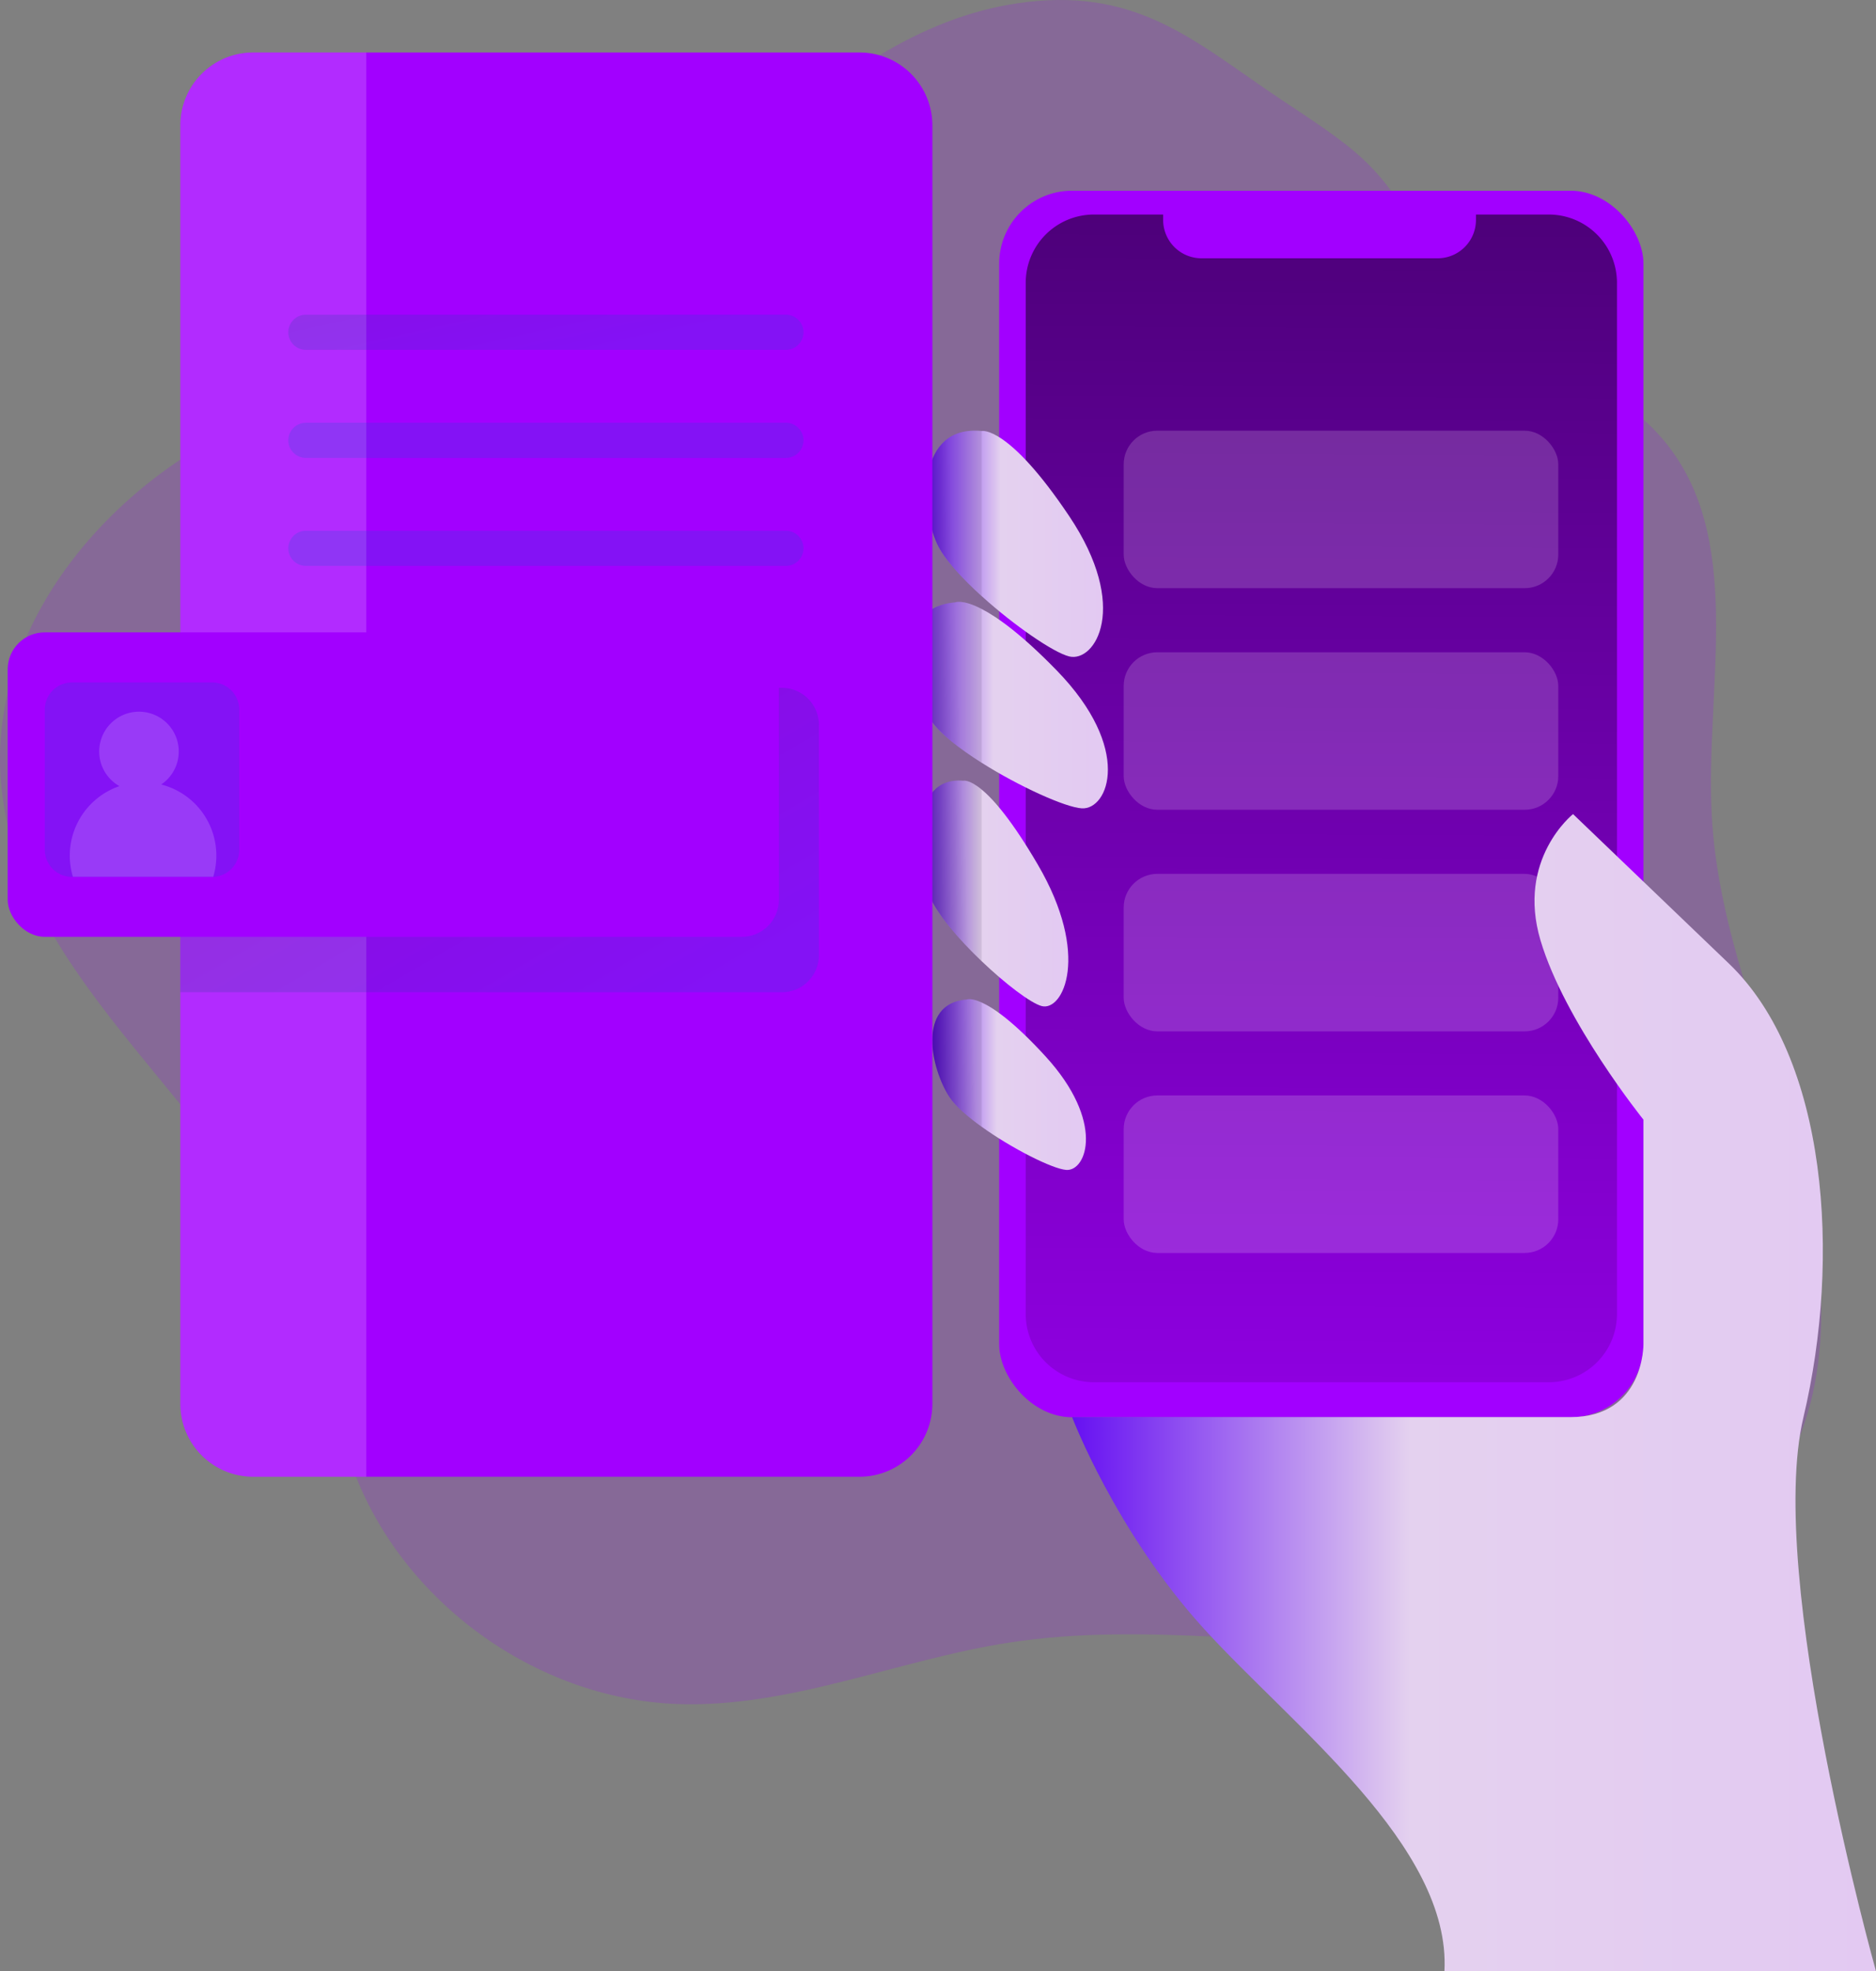 <svg xmlns="http://www.w3.org/2000/svg" xmlns:xlink="http://www.w3.org/1999/xlink" viewBox="0 0 568.75 597.26" id="Mobile"><rect x="0" y="0" width="568.75" height="597.26" fill="#808080" stroke="none"/><defs><linearGradient id="b" x1="553.74" x2="550.45" y1="-190.33" y2="478.18" gradientUnits="userSpaceOnUse"><stop offset="0"></stop><stop offset=".97" stop-opacity=".1"></stop></linearGradient><linearGradient id="a" x1="476.06" x2="719.78" y1="421.96" y2="421.96" gradientUnits="userSpaceOnUse"><stop offset="0" stop-color="#6610f2" class="stopColorecc4d7 svgShape"></stop><stop offset=".42" stop-color="#e4d1ef" class="stopColorefd4d1 svgShape"></stop><stop offset="1" stop-color="#e3c9f2" class="stopColorf2eac9 svgShape"></stop></linearGradient><linearGradient id="d" x1="431.96" x2="485.43" y1="164.76" y2="164.76" xlink:href="#a"></linearGradient><linearGradient id="e" x1="427.04" x2="486.91" y1="213.64" y2="213.64" xlink:href="#a"></linearGradient><linearGradient id="f" x1="429.73" x2="474.91" y1="270.72" y2="270.72" xlink:href="#a"></linearGradient><linearGradient id="g" x1="433.7" x2="480.26" y1="328.6" y2="328.6" xlink:href="#a"></linearGradient><linearGradient id="h" x1="393.86" x2="441.19" y1="157.7" y2="155.81" xlink:href="#b"></linearGradient><linearGradient id="i" x1="395.9" x2="443.23" y1="208.7" y2="206.81" xlink:href="#b"></linearGradient><linearGradient id="j" x1="398.19" x2="445.51" y1="265.75" y2="263.86" xlink:href="#b"></linearGradient><linearGradient id="k" x1="400.51" x2="447.84" y1="323.92" y2="322.02" xlink:href="#b"></linearGradient><linearGradient id="c" x1="287.15" x2="335.77" y1="232.36" y2="315.52" gradientUnits="userSpaceOnUse"><stop offset="0" stop-color="#183c66" class="stopColor183866 svgShape"></stop><stop offset="1" stop-color="#005dc7" class="stopColor1a7fc1 svgShape"></stop></linearGradient><linearGradient id="l" x1="307.56" x2="318.35" y1="60.33" y2="108.87" xlink:href="#c"></linearGradient><linearGradient id="m" x1="300.63" x2="311.42" y1="61.87" y2="110.41" xlink:href="#c"></linearGradient><linearGradient id="n" x1="293.7" x2="304.49" y1="63.41" y2="111.95" xlink:href="#c"></linearGradient><linearGradient id="o" x1="97.37" x2="97.72" y1="236.2" y2="236.2" xlink:href="#c"></linearGradient></defs><path fill="#a200ff" d="M465.62.29C403.1,5.44,364.54,70.89,308.29,98.68c-25.27,12.49-53.74,17.07-79.66,28.14-44.09,18.82-81.29,62.37-77.31,110.14,5.16,61.92,71.94,100.37,92.93,158.84,5.79,16.14,7.91,33.42,13.88,49.48,14.9,40.09,55.28,69.34,98,71,34.31,1.33,67.05-13.42,101-18.62,41.56-6.38,83.93,1.69,126,.26s88-15.73,108.63-52.37c16.7-29.67,12.62-66.63,3.38-99.4S671.87,281.4,670,247.4c-2.16-39.59,10.69-85.2-15.45-115C635.15,110.23,599.32,105,585.48,79c-14.94-28-20.18-31.73-45.3-48.33C515.34,14.22,498.37-2.41,465.62.29Z" opacity=".18" transform="translate(-151.03)" class="color68e1fd svgShape"></path><rect width="195.33" height="371.63" x="302.92" y="57.78" fill="#a200ff" rx="22.11" class="color68e1fd svgShape"></rect><path fill="#a200ff" d="M641.25,85.66V398.14a20.67,20.67,0,0,1-20.67,20.66H482.65A20.67,20.67,0,0,1,462,398.14V85.67A20.68,20.68,0,0,1,482.66,65h21v1.63a11.63,11.63,0,0,0,11.63,11.63h71.58a11.62,11.62,0,0,0,11.63-11.63V65h22.09A20.68,20.68,0,0,1,641.25,85.66Z" transform="translate(-151.03)" class="color68e1fd svgShape"></path><path fill="url(#b)" d="M641.25,85.66V398.14a20.67,20.67,0,0,1-20.67,20.66H482.65A20.67,20.67,0,0,1,462,398.14V85.67A20.68,20.68,0,0,1,482.66,65h21v1.63a11.63,11.63,0,0,0,11.63,11.63h71.58a11.62,11.62,0,0,0,11.63-11.63V65h22.09A20.68,20.68,0,0,1,641.25,85.66Z" opacity=".81" transform="translate(-151.03)"></path><rect width="131.76" height="47.72" x="340.67" y="264.77" fill="#ffffff" opacity=".17" rx="10.2" class="colorffffff svgShape"></rect><rect width="131.76" height="47.72" x="340.67" y="331.91" fill="#ffffff" opacity=".17" rx="10.2" class="colorffffff svgShape"></rect><path fill="url(#a)" d="M675.18,291.94l-47.25-45.28s-17.2,13.62-9.86,38.27,31.21,54.32,31.21,54.32v68s.27,22.12-22.12,22.12H476.06s13.18,34.7,40,64.16S591,559.38,588.94,597.26H719.78s-33.52-119.31-22-167.85S705,320.49,675.18,291.94Z" transform="translate(-151.03)"></path><path fill="url(#d)" d="M475.18,198.89c-4.78-1.17-16.76-9.43-26.52-18.26-6.2-5.6-11.51-11.43-13.52-15.83-5.18-11.32-6.09-36.11,13.52-34.21,0,0,8-1.82,26.52,25.79S483,200.81,475.18,198.89Z" transform="translate(-151.03)"></path><path fill="url(#e)" d="M479,244.92c-5-.3-19-6.63-30.37-13.82-6.68-4.22-12.5-8.74-15.14-12.52-7.14-10.2-12.49-34.42,7.15-36.07,0,0,2.22-1,8,2,4.83,2.49,12.14,7.72,22.73,18.59C494.58,226.93,487.06,245.4,479,244.92Z" transform="translate(-151.03)"></path><path fill="url(#f)" d="M466.82,304.82c-3.32-.9-10.91-6.65-18.16-13.57-7-6.65-13.61-14.38-15.86-19.91-4.6-11.3-6-36.27,10.26-34.78,0,0,1.73-.53,5.6,2.68,3.65,3,9.21,9.4,17,22.72C481.73,289.39,473.32,306.57,466.82,304.82Z" transform="translate(-151.03)"></path><path fill="url(#g)" d="M474.28,354.47c-4.21-.32-16.45-6.48-25.62-13.06-4.32-3.1-8-6.29-9.77-9-5.6-8.45-10-28.4,5.19-29.57,0,0,1.29-.58,4.58.91,3.65,1.65,9.78,5.87,19.33,16.3C486.11,339.84,480.48,354.94,474.28,354.47Z" transform="translate(-151.03)"></path><rect width="131.76" height="47.72" x="340.67" y="130.49" fill="#ffffff" opacity=".17" rx="10.2" class="colorffffff svgShape"></rect><rect width="131.76" height="47.72" x="340.67" y="197.63" fill="#ffffff" opacity=".17" rx="10.2" class="colorffffff svgShape"></rect><path fill="url(#h)" d="M448.66,130.59v50c-6.2-5.6-11.51-11.43-13.52-15.83C430,153.48,429.05,128.69,448.66,130.59Z" opacity=".81" transform="translate(-151.03)"></path><path fill="url(#i)" d="M448.66,184.5v46.6c-6.68-4.22-12.5-8.74-15.14-12.52-7.14-10.2-12.49-34.42,7.15-36.07C440.67,182.51,442.89,181.55,448.66,184.5Z" opacity=".81" transform="translate(-151.03)"></path><path fill="url(#j)" d="M448.66,239.24v52c-7-6.65-13.61-14.38-15.86-19.91-4.6-11.3-6-36.27,10.26-34.78C443.06,236.56,444.79,236,448.66,239.24Z" opacity=".81" transform="translate(-151.03)"></path><path fill="url(#k)" d="M448.66,303.75v37.66c-4.32-3.1-8-6.29-9.77-9-5.6-8.45-10-28.4,5.19-29.57C444.08,302.84,445.37,302.26,448.66,303.75Z" opacity=".81" transform="translate(-151.03)"></path><path fill="#a200ff" d="M433.7,38V425.33a22.09,22.09,0,0,1-22.09,22.1H227.79a22.09,22.09,0,0,1-22.09-22.1V38A22.09,22.09,0,0,1,227.79,15.9H411.61A22.09,22.09,0,0,1,433.7,38Z" transform="translate(-151.03)" class="color68e1fd svgShape"></path><path fill="#ffffff" d="M262.08,15.9V447.43H227.79a22.09,22.09,0,0,1-22.09-22.1V38A22.09,22.09,0,0,1,227.79,15.9Z" opacity=".17" transform="translate(-151.03)" class="colorffffff svgShape"></path><path fill="url(#c)" d="M399.29,219.61v69.82a11.21,11.21,0,0,1-11.21,11.21H205.7V208.41H388.08A11.2,11.2,0,0,1,399.29,219.61Z" opacity=".19" transform="translate(-151.03)"></path><rect width="233.8" height="92.24" x="2.33" y="191.6" fill="#a200ff" rx="11.21" class="color68e1fd svgShape"></rect><path fill="url(#l)" d="M389.29,106H243.77a5.33,5.33,0,0,1-5.33-5.32h0a5.33,5.33,0,0,1,5.33-5.33H389.29a5.33,5.33,0,0,1,5.33,5.33h0A5.32,5.32,0,0,1,389.29,106Z" opacity=".19" transform="translate(-151.03)"></path><path fill="url(#m)" d="M389.29,138.74H243.77a5.33,5.33,0,0,1-5.33-5.33h0a5.33,5.33,0,0,1,5.33-5.32H389.29a5.32,5.32,0,0,1,5.33,5.32h0A5.33,5.33,0,0,1,389.29,138.74Z" opacity=".19" transform="translate(-151.03)"></path><path fill="url(#n)" d="M389.29,171.46H243.77a5.33,5.33,0,0,1-5.33-5.32h0a5.33,5.33,0,0,1,5.33-5.33H389.29a5.33,5.33,0,0,1,5.33,5.33h0A5.32,5.32,0,0,1,389.29,171.46Z" opacity=".19" transform="translate(-151.03)"></path><path fill="url(#o)" d="M223.56,215v42.47a8.23,8.23,0,0,1-7.88,8.22,2.17,2.17,0,0,1-.36,0H172.85a8.24,8.24,0,0,1-8.24-8.24V215a8.23,8.23,0,0,1,8.24-8.23h42.47A8.23,8.23,0,0,1,223.56,215Z" opacity=".19" transform="translate(-151.03)"></path><path fill="#ffffff" d="M216.62,259.24a22.23,22.23,0,0,1-.94,6.41,2.17,2.17,0,0,1-.36,0H173.13a22.26,22.26,0,0,1,14.1-27.46,12.06,12.06,0,1,1,12.68-.5A22.22,22.22,0,0,1,216.62,259.24Z" opacity=".17" transform="translate(-151.03)" class="colorffffff svgShape"></path></svg>